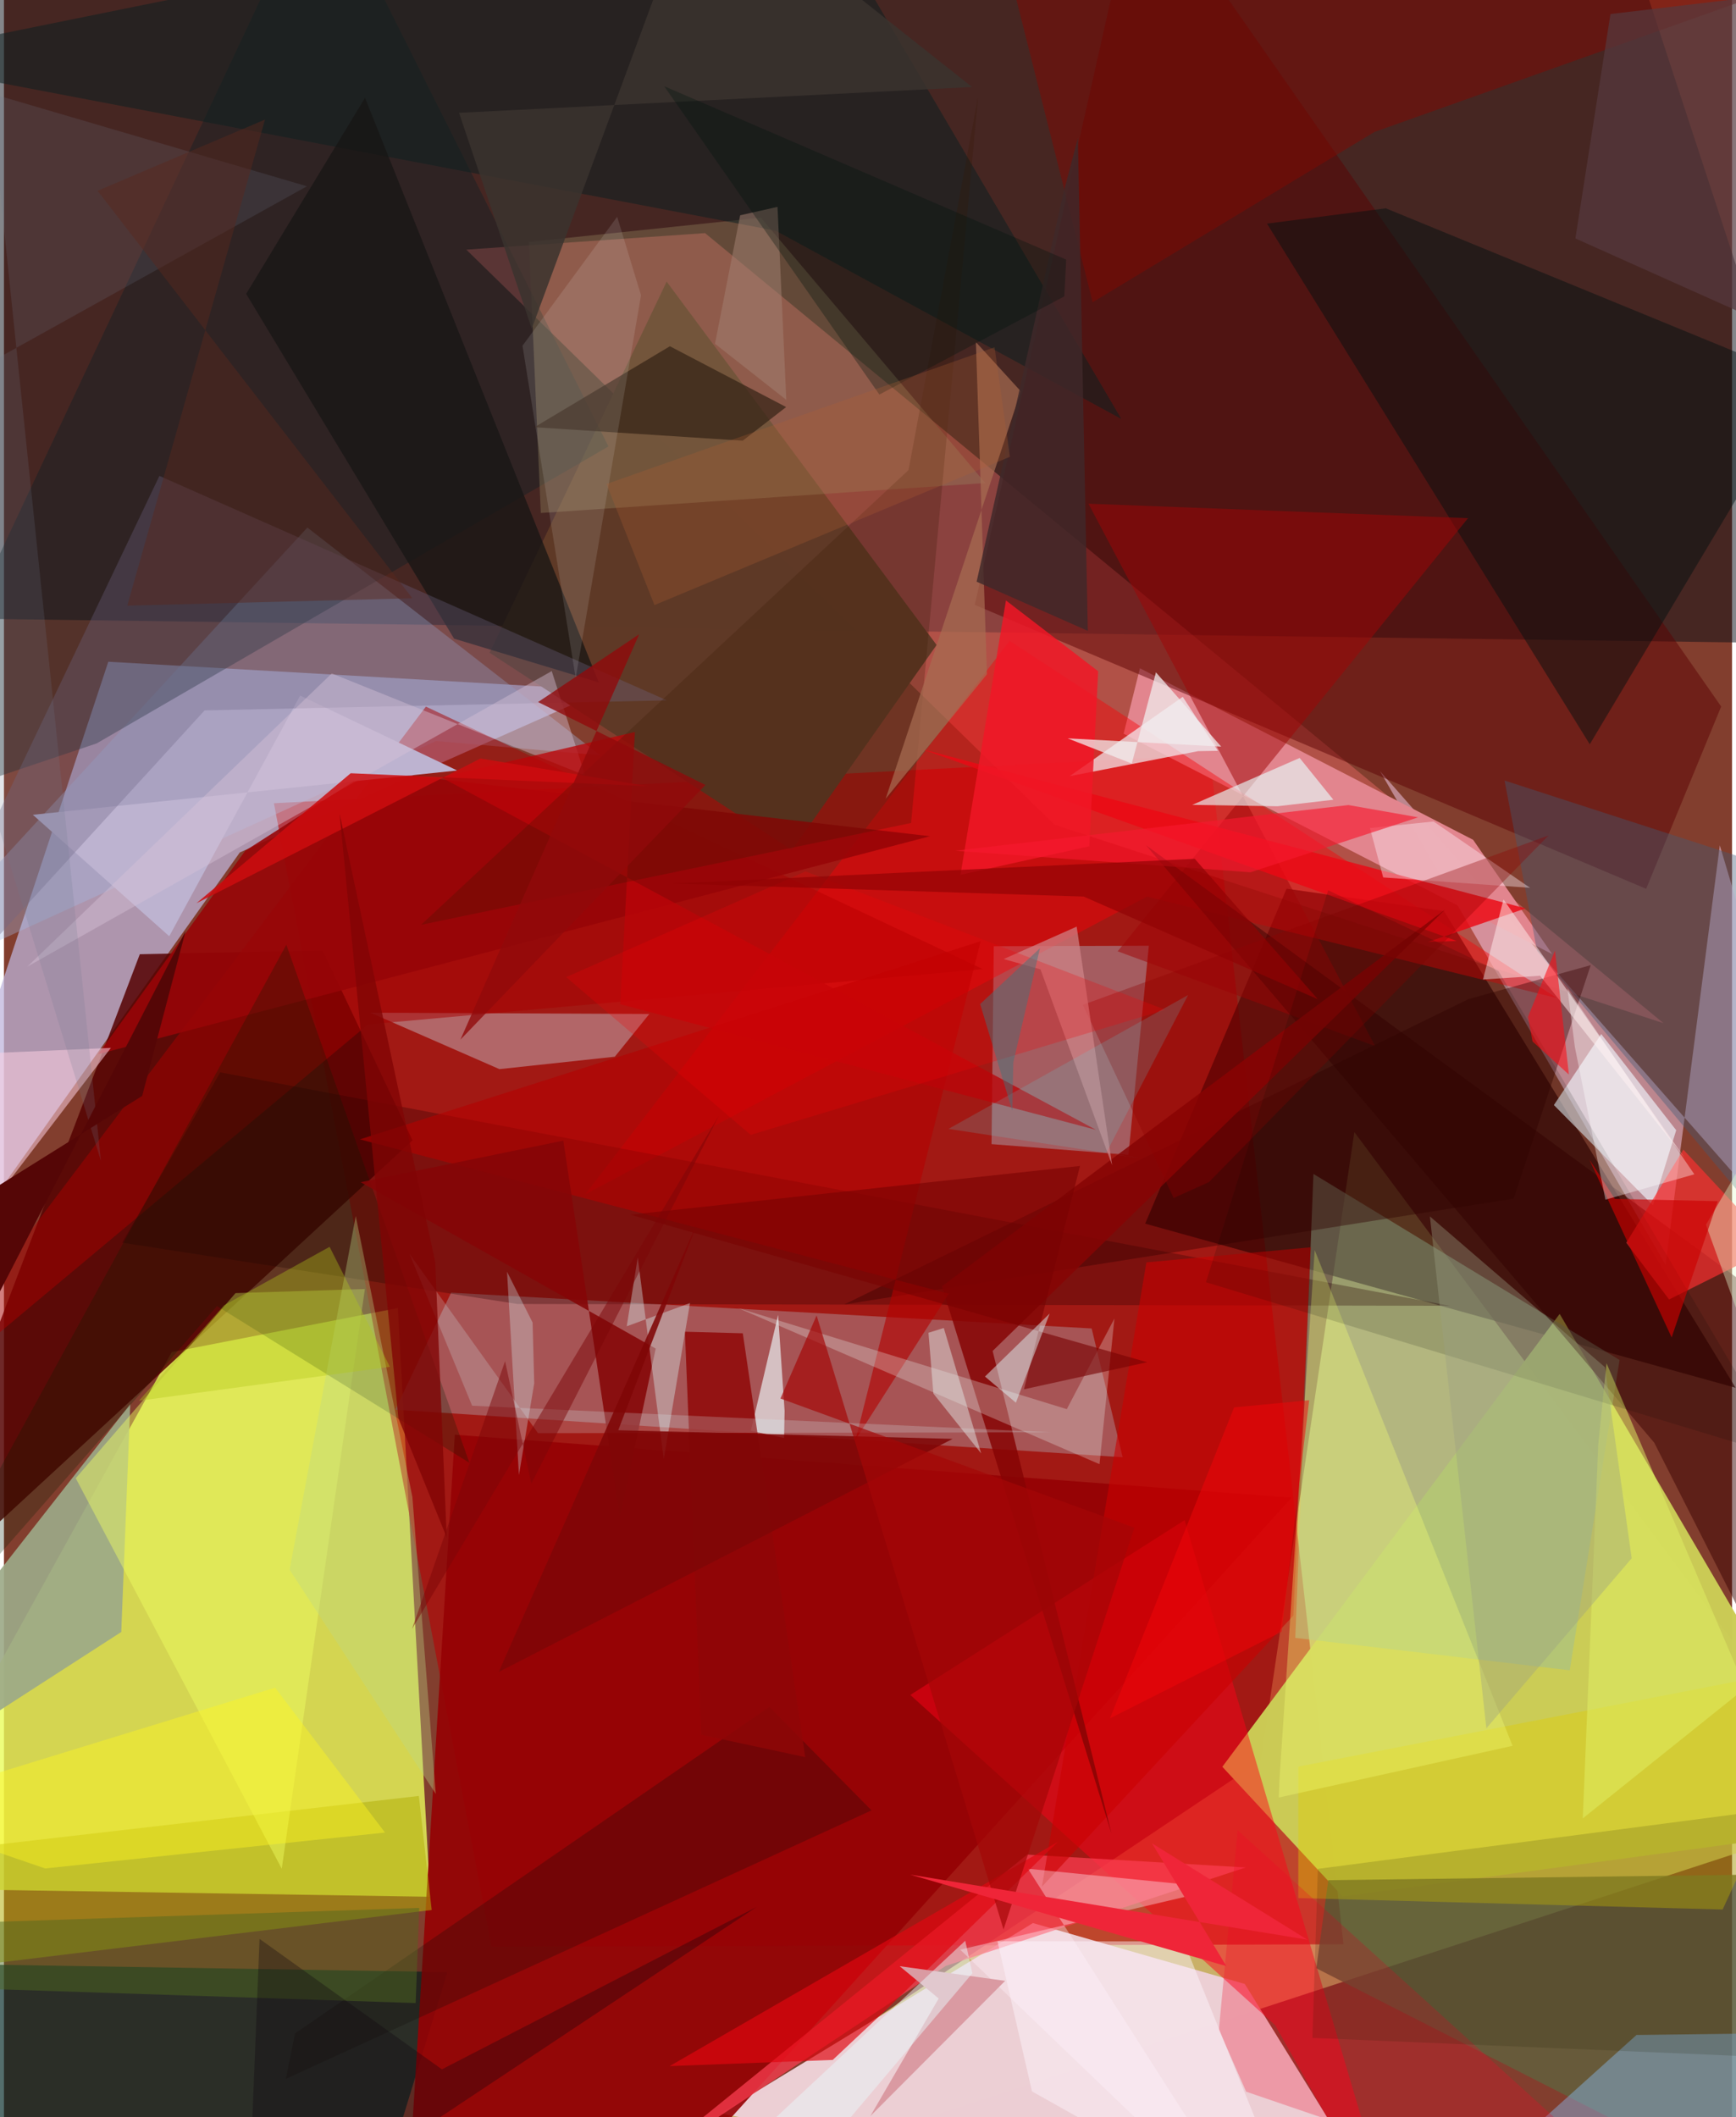 <svg xmlns="http://www.w3.org/2000/svg" width="228" height="278" viewBox="0 0 836 1024"><path fill="#823e2e" d="M0 0h836v1024H0z"/><path fill="#f8fa8e" fill-opacity=".604" d="M608.095 851.527l45.196-303.966L898 876.758 257.766 1086z"/><path fill="#e9fe5b" fill-opacity=".788" d="M81.15 653.972L-62 913.165l268.181 4.235-15.623-284.76z"/><path fill="#bdb4dc" fill-opacity=".733" d="M-62 660.134L50.48 320.056l240.201 13.737-176.576 78.51z"/><path fill="#0b0f16" fill-opacity=".502" d="M-62 298.611l960 12.903L794.055-5.601-8.05-11.232z"/><path fill="#b70004" fill-opacity=".6" d="M648.038 940.385L583.33 365.043l-452.732 23.454L235.86 941.549z"/><path fill="#eccfd5" fill-opacity=".988" d="M497.787 930.12l102.498 29.453L678.445 1086l-331.864-63.791z"/><path fill="#ff7271" fill-opacity=".373" d="M508.212 398.87l-284.55-278.135 115.506-7.987 463.66 382.125z"/><path fill="#300" fill-opacity=".651" d="M837.743 671.23l-285.65-79.393 68.406-162.01 76.18 10.835z"/><path fill="#ffd8fb" fill-opacity=".467" d="M665.647 372.9L803.84 611.75l26.243-202.885L898 637.207z"/><path fill="#500" fill-opacity=".843" d="M-58.503 788.07L65.716 461.531l88.45-1.82 43.49 91.823z"/><path fill="#cbcc56" fill-opacity=".984" d="M589.419 854.533l163.19-219.041L898 883.482l-250.395 33.75z"/><path fill="#a96d70" fill-opacity=".71" d="M216.304 625.224l309.887 17.304 15.002 62.292-351.869-22.999z"/><path fill="#002725" fill-opacity=".671" d="M192.43 1026.12l22.128-72.3-270.893-4.385L-23.883 1086z"/><path fill="#950204" fill-opacity=".906" d="M296.553 1085.314l-102.54.686 24.092-392.077 404.832 30.424z"/><path fill="#e2868f" fill-opacity=".996" d="M549.55 323.215l-7.885 31.665 207.32 106.594-38.24-55.29z"/><path fill="#a99ba7" fill-opacity=".518" d="M553.863 457.42l-75.015.244-1.087 95.712 66.243 5.173z"/><path fill="#61613d" fill-opacity=".804" d="M634.875 951.985l5.793-42.61 233.788-3.061L898 1086z"/><path fill="#5c0003" fill-opacity=".486" d="M549.346-62l-79.699 354.553 324.794 137.326 36.291-88.155z"/><path fill="#fb0006" fill-opacity=".424" d="M552.995 433.655l198.303 49.097-264.81-172.794-205.2 267.631z"/><path fill="#ff0019" fill-opacity=".475" d="M614.962 979.496L674.932 1086 571.154 735.235l-132.69 84.55z"/><path fill="#5f3a27" fill-opacity=".996" d="M381.202 411.196l-146.26-95.481 85.65-179.496 130.59 175.732z"/><path fill="#a1bbe5" fill-opacity=".353" d="M146.779 255.154l141.661 110.17-79.425-6.918L-62 482.151z"/><path fill="#98bd9a" fill-opacity=".455" d="M624.704 792.177l8.788-224.388 148.094 89.988-24.117 150.093z"/><path fill="#0c2026" fill-opacity=".384" d="M44.835 359.568L-62 395.522 153.114-62l139.33 277.942z"/><path fill="#9ca988" fill-opacity=".914" d="M61.107 679.081l-4.354 110.256-104.18 67.215L-62 836.162z"/><path fill="#c4b8c4" fill-opacity=".482" d="M177.255 489.803l134.96.617-16.701 20.671-55.818 6.01z"/><path fill="#011" fill-opacity=".467" d="M611.029 108.158l156.14 251.823 104.95-175.674-203.61-83.557z"/><path fill="#a60000" fill-opacity=".506" d="M204.121 341.762L-62 694.545l238.15-199.087 297.385-26.737z"/><path fill="#eff7ff" fill-opacity=".639" d="M808.985 546.642l-11.261 36.361-47.912-48.528 22.898-34.343z"/><path fill="#2d0000" fill-opacity=".306" d="M57.178 601.037l191.232 29.659 451.13.879-594.91-112.921z"/><path fill="#958561" fill-opacity=".369" d="M474.757 233.625L259.72 248.111l-5.758-131.104 112.204-11.745z"/><path fill="#0e2020" fill-opacity=".541" d="M373.3 111.58l167.233 91.05L385.031-62-62 28.616z"/><path fill="#fb3d4f" fill-opacity=".745" d="M494.978 897.01l-189.42 153.516 149.992-99.651 145.157-47.651z"/><path fill="#f3f7fb" fill-opacity=".671" d="M515.556 375.408l54.7-38.38 17.039 26.116-9.614.162z"/><path fill="#b3af0b" fill-opacity=".537" d="M-57.01 955.85l263.935-32.05-6.214-55.165L-62 898.919z"/><path fill="#9f0406" fill-opacity=".506" d="M538.786 460.122l124.56 45.846-138.69-262.349 183.615 7z"/><path fill="#89bef3" fill-opacity=".435" d="M676.698 1086l122.56-30.726L898 982.909l-108.22 1.333z"/><path fill="#405a77" fill-opacity=".388" d="M851.747 591.557l-110.08-131.664-15.729-82.38L898 433.248z"/><path fill="#e1cd00" fill-opacity=".38" d="M626.163 918.035l205.28 5.534 55.11-119.763-260.387 50.652z"/><path fill="#380000" fill-opacity=".482" d="M898 661.656l-53.21 127.691-46.427-91.57-245.889-288.994z"/><path fill="#ff2f31" fill-opacity=".667" d="M856.356 603.166l-43.91-47.132-27.617 45.04 20.708 27.43z"/><path fill="#f0ff61" fill-opacity=".443" d="M34.732 714.969l99.658 188.878 40.217-280.4-62.588 1.983z"/><path fill="#970507" fill-opacity=".894" d="M447.998 404.454L45.58 509.859l71.155-98.396 60.1-38.56z"/><path fill="#cb0001" fill-opacity=".592" d="M552.669 610.567l-50.523 301.939 121.616-131.11 8.439-178.13z"/><path fill="#830801" fill-opacity=".475" d="M662.999 63.824L848.728-2.231 486.201-14.404l40.482 160.588z"/><path fill="#370000" fill-opacity=".408" d="M708.54 483.211L406.505 630.916l323.843-51.196 37.284-112.912z"/><path fill="#bdb3d0" d="M143.303 336.416L79.96 452.82l-65.988-58.74 205.293-21.42z"/><path fill="#001e01" fill-opacity=".247" d="M103.066 631.694l122.106 75.81-88.563-250.557L-62 820.157z"/><path fill="#171615" fill-opacity=".753" d="M117.178 142.138l100.573 166.75 70.019 21.197-113.1-282.781z"/><path fill="#6e6686" fill-opacity=".329" d="M320.726 338.74L75.204 230.173-62 517.669 97.08 343.584z"/><path fill="#eb0914" fill-opacity=".824" d="M736.153 439.357l-47.35 16.269 14.005-.507-258.894-92.842z"/><path fill="#860404" fill-opacity=".843" d="M453.781 622.141l82.003 264.679-57.49-233.401 218.8-213.427z"/><path fill="#b30000" fill-opacity=".608" d="M472.485 455.242L411.95 696.398l45.12-70.686-284.863-74.643z"/><path fill="#120c09" fill-opacity=".263" d="M419.697 875.612l-283.335 129.863 4.432-21.961L370.277 825.55z"/><path fill="#f3ff72" fill-opacity=".341" d="M634.101 604.658l95.721 239.73-113.106 25.017.315-8.275z"/><path fill="#eef7f6" fill-opacity=".275" d="M529.997 708.174l7.225-70.475-23.05 43.858-158.962-48.884z"/><path fill="#fff3fa" fill-opacity=".373" d="M589.227 913.228l-126.613 29.75L611.624 1086 495.367 903.835z"/><path fill="#e8fffe" fill-opacity=".624" d="M574.863 389.292l41.225.668 27.044-3.154-16.305-20.21z"/><path fill="#f10528" fill-opacity=".263" d="M596.827 885.234L818.282 1086l-217.346-74.327-13.189-29.969z"/><path fill="#322113" fill-opacity=".686" d="M256.634 206.625l100.757 6.522 21.007-16.27-56.236-29.405z"/><path fill="#df060f" fill-opacity=".675" d="M322.045 999.3l78.89-2.985 28.223-26.536 80.689-78.935z"/><path fill="#ecf4f6" fill-opacity=".675" d="M377.401 695.515l.256-13.115-3.141-46.449-13.182 56.057z"/><path fill="#8f0607" fill-opacity=".839" d="M329.43 644.1l27.998.77 30.213 205-50.308-10.817z"/><path fill="#d7c1d6" fill-opacity=".424" d="M158.59 325.72L11.305 467.53l253.698-142.954 16.117 50.445z"/><path fill="#fbcfe1" fill-opacity=".541" d="M-62 511.838l113.744-5.02-68.332 89.32L-62 359.683z"/><path fill="#850506" fill-opacity=".875" d="M172.57 571.783l142.722 80.48-17.33 81.485-27.36-182.066z"/><path fill="#ba0508" fill-opacity=".773" d="M528.3 546.468l-230.157-60.747 7.094-131.687-93.685 21.94z"/><path fill="#1c1c00" fill-opacity=".153" d="M635.627 903.909l227.217-29.7L898 996.855l-265.002-11.189z"/><path fill="#f01726" fill-opacity=".843" d="M525.05 409.312l-62.315 13.812 22.006-132.707 44.613 34.246z"/><path fill="#331700" fill-opacity=".235" d="M471.275 46.648l-32.43 351.404-237.035 49.246 235.802-219.945z"/><path fill="#dafcff" fill-opacity=".361" d="M306.606 608.243l-5.327 33.244 30.607-11.253-12.684 75.47z"/><path fill="#a76d52" fill-opacity=".698" d="M426.538 386.32l49.013-60.202-5.355-160.668 21.74 23.823z"/><path fill="#fdf323" fill-opacity=".443" d="M19.926 903.7l164.398-17.365-53.133-70.067L-62 875.615z"/><path fill="#fff3fc" fill-opacity=".384" d="M738.297 429.408l-46.7-32.084-30.769 3.19 6.398 23.872z"/><path fill="#bbd788" fill-opacity=".357" d="M197.582 724.039l11.32 143.62-70.715-108.404 32-171.088z"/><path fill="#4f691f" fill-opacity=".482" d="M-62 931.418v28.772l261.178 8.621 1.706-46.02z"/><path fill="#3f282a" fill-opacity=".827" d="M519.541 66.717l4.802 238.414-53.796-23.786 41.887-187.624z"/><path fill="#f6f6f1" fill-opacity=".125" d="M296.663 104.855l-45.807 62.38 25.726 160.752 31.608-185.182z"/><path fill="#d7f9fd" fill-opacity=".212" d="M506.773 692.761l-248.41.424-62.174-86.748 30.293 73.458z"/><path fill="#70798d" fill-opacity=".192" d="M146.567 90.097L-6.81 45.053l53.72 516.473L-62 206.046z"/><path fill="#55393f" fill-opacity=".706" d="M777.181 6.79L898-7.596l-8.346 180.866-129.437-57.94z"/><path fill="#e7fdd1" fill-opacity=".392" d="M823.375 592.373L898 465.323l-35.215 147.496 17.949 138.187z"/><path fill="#f1edee" fill-opacity=".737" d="M557.289 325.188l-11.676 44.114-31.05-12.192 74.3 3.998z"/><path fill="#e0f063" fill-opacity=".514" d="M763.789 879.495l78.594-63.005-67.107-157.14-4.012 39.352z"/><path fill="#900000" fill-opacity=".337" d="M565.86 579.436l-43.934-93.438 225.35-81.956-164.344 167.699z"/><path fill="#790203" fill-opacity=".616" d="M303.085 587.512l249.99 71.345-59.627 13.104 27.104-108.034z"/><path fill="#cf858a" fill-opacity=".698" d="M501.447 468.846l34.648 94.7-17.143-115.373-35.32 15.69z"/><path fill="#7f0606" fill-opacity=".875" d="M458.96 695.933L239.358 808.67l96.414-218.054-38.59 101.136z"/><path fill="#e2ebe9" fill-opacity=".463" d="M454.664 642.295l-7.413 2.308 2.388 29.428 23.1 28.939z"/><path fill="#ffebeb" fill-opacity=".525" d="M812.928 559.828l-87.496-124.796-9.924 38.724 27.637-1.833z"/><path fill="#3a332f" fill-opacity=".847" d="M220.154 54.57l35.177 104.379L336.92-62 468.339 42.093z"/><path fill="#f7192e" fill-opacity=".631" d="M460.306 411.467l142.735 10.426 81.112-26.577-33.725-5.94z"/><path fill="#da9aa2" d="M484.351 958.069l-51.04-7.095 18.894 15.625-33.072 56.883z"/><path fill="#a50707" fill-opacity=".682" d="M375.654 676.407l17.48-40.164 90.432 296.978 63.303-194.332z"/><path fill="#010b00" fill-opacity=".141" d="M640.599 430.579l82.43 39.08 139.48 235.533-281.026-85.015z"/><path fill="#9ba084" fill-opacity=".376" d="M689.834 588.33l84.697 72.94 12.916 92.419-70.3 82.237z"/><path fill="#cc0c0f" fill-opacity=".851" d="M311.875 380.268l-81.344-13.413-137.416 70.014 74.625-62.876z"/><path fill="#cc0001" fill-opacity=".647" d="M806.781 646.88l22.273-65.9-49.772-1.147-12.336-19.084z"/><path fill="#fdf4fc" fill-opacity=".471" d="M497.329 1011.532l-16.673-72.596 90.078.044 59.31 147.02z"/><path fill="#ef2538" d="M591.373 950.959l-152.942-44.264 192.128 31.458-75.172-46.588z"/><path fill="#f20005" fill-opacity=".247" d="M387.797 421.471l-115.805 51.124 89.26 76.307 200.534-60.527z"/><path fill="#550606" d="M87.871 450.298l-20.998 79.758L-62 610.578l33.497 65.641z"/><path fill="#57e3ef" fill-opacity=".165" d="M572.855 481.264l-39.66 76.485 18.681 2.738-94.956-14.483z"/><path fill="#e8f6fc" fill-opacity=".49" d="M468.494 954.401L357.254 1086l-31.636-17.246 139.423-130.08z"/><path fill="#e2fcfe" fill-opacity=".459" d="M505.897 635.297l-31.31 30.492 14.958 12.659 10.957-28.9z"/><path fill="#d9f8fe" fill-opacity=".302" d="M256.524 669.052l-.787-29.396-12.369-24.572 5.765 98.36z"/><path fill="#0d040e" fill-opacity=".318" d="M117.691 1086l246.45-163.69-152.271 78.562-88.215-63.093z"/><path fill="#59271e" fill-opacity=".463" d="M45.305 92.282l80.98-34.454-66.633 235.106 137.932-3.58z"/><path fill="#900203" fill-opacity=".675" d="M576.07 415.372l-252.818 11.95 199.056 6.305 113.307 49.66z"/><path fill="#f3060a" fill-opacity=".486" d="M631.419 677.231l-13.32 111.99-83.046 41.891 60.067-150.408z"/><path fill="#fff" fill-opacity=".361" d="M759.966 506.442l-3.624-28.33 61.417 89.852-43.025 12.277z"/><path fill="#43747c" fill-opacity=".471" d="M472.25 485.625l15.534 51.577.514-23.365 12.895-55.215z"/><path fill="#ff0a13" fill-opacity=".565" d="M737.267 491.854l13.065-32.055 6.748 59.95-17.6-16.039z"/><path fill="#910a0b" fill-opacity=".788" d="M339.36 379.653l-80.962-40.09 48.9-32.796-86.459 196.06z"/><path fill="#b1c619" fill-opacity=".373" d="M157.534 603.042l29.162 58.027-121.42 16.417 41.274-46.207z"/><path fill="#a38170" fill-opacity=".525" d="M356.156 104.129l18.074-4.073 4.244 93.348-34.497-27.133z"/><path fill="#00130e" fill-opacity=".322" d="M423.505 190.827l89.48-47.49.903-17.78-194.48-83.86z"/><path fill="#b15f32" fill-opacity=".267" d="M291.489 234.102l23.205 58.56 171.973-71.727-7.448-52.964z"/><path fill="#7a0607" fill-opacity=".482" d="M255.117 717.56l90.76-177.978-148.44 248.229 44.988-129.471z"/><path fill="#810405" fill-opacity=".784" d="M190.814 685.944l-28.448-292.37 46.285 216.992 5.538 133.044z"/></svg>